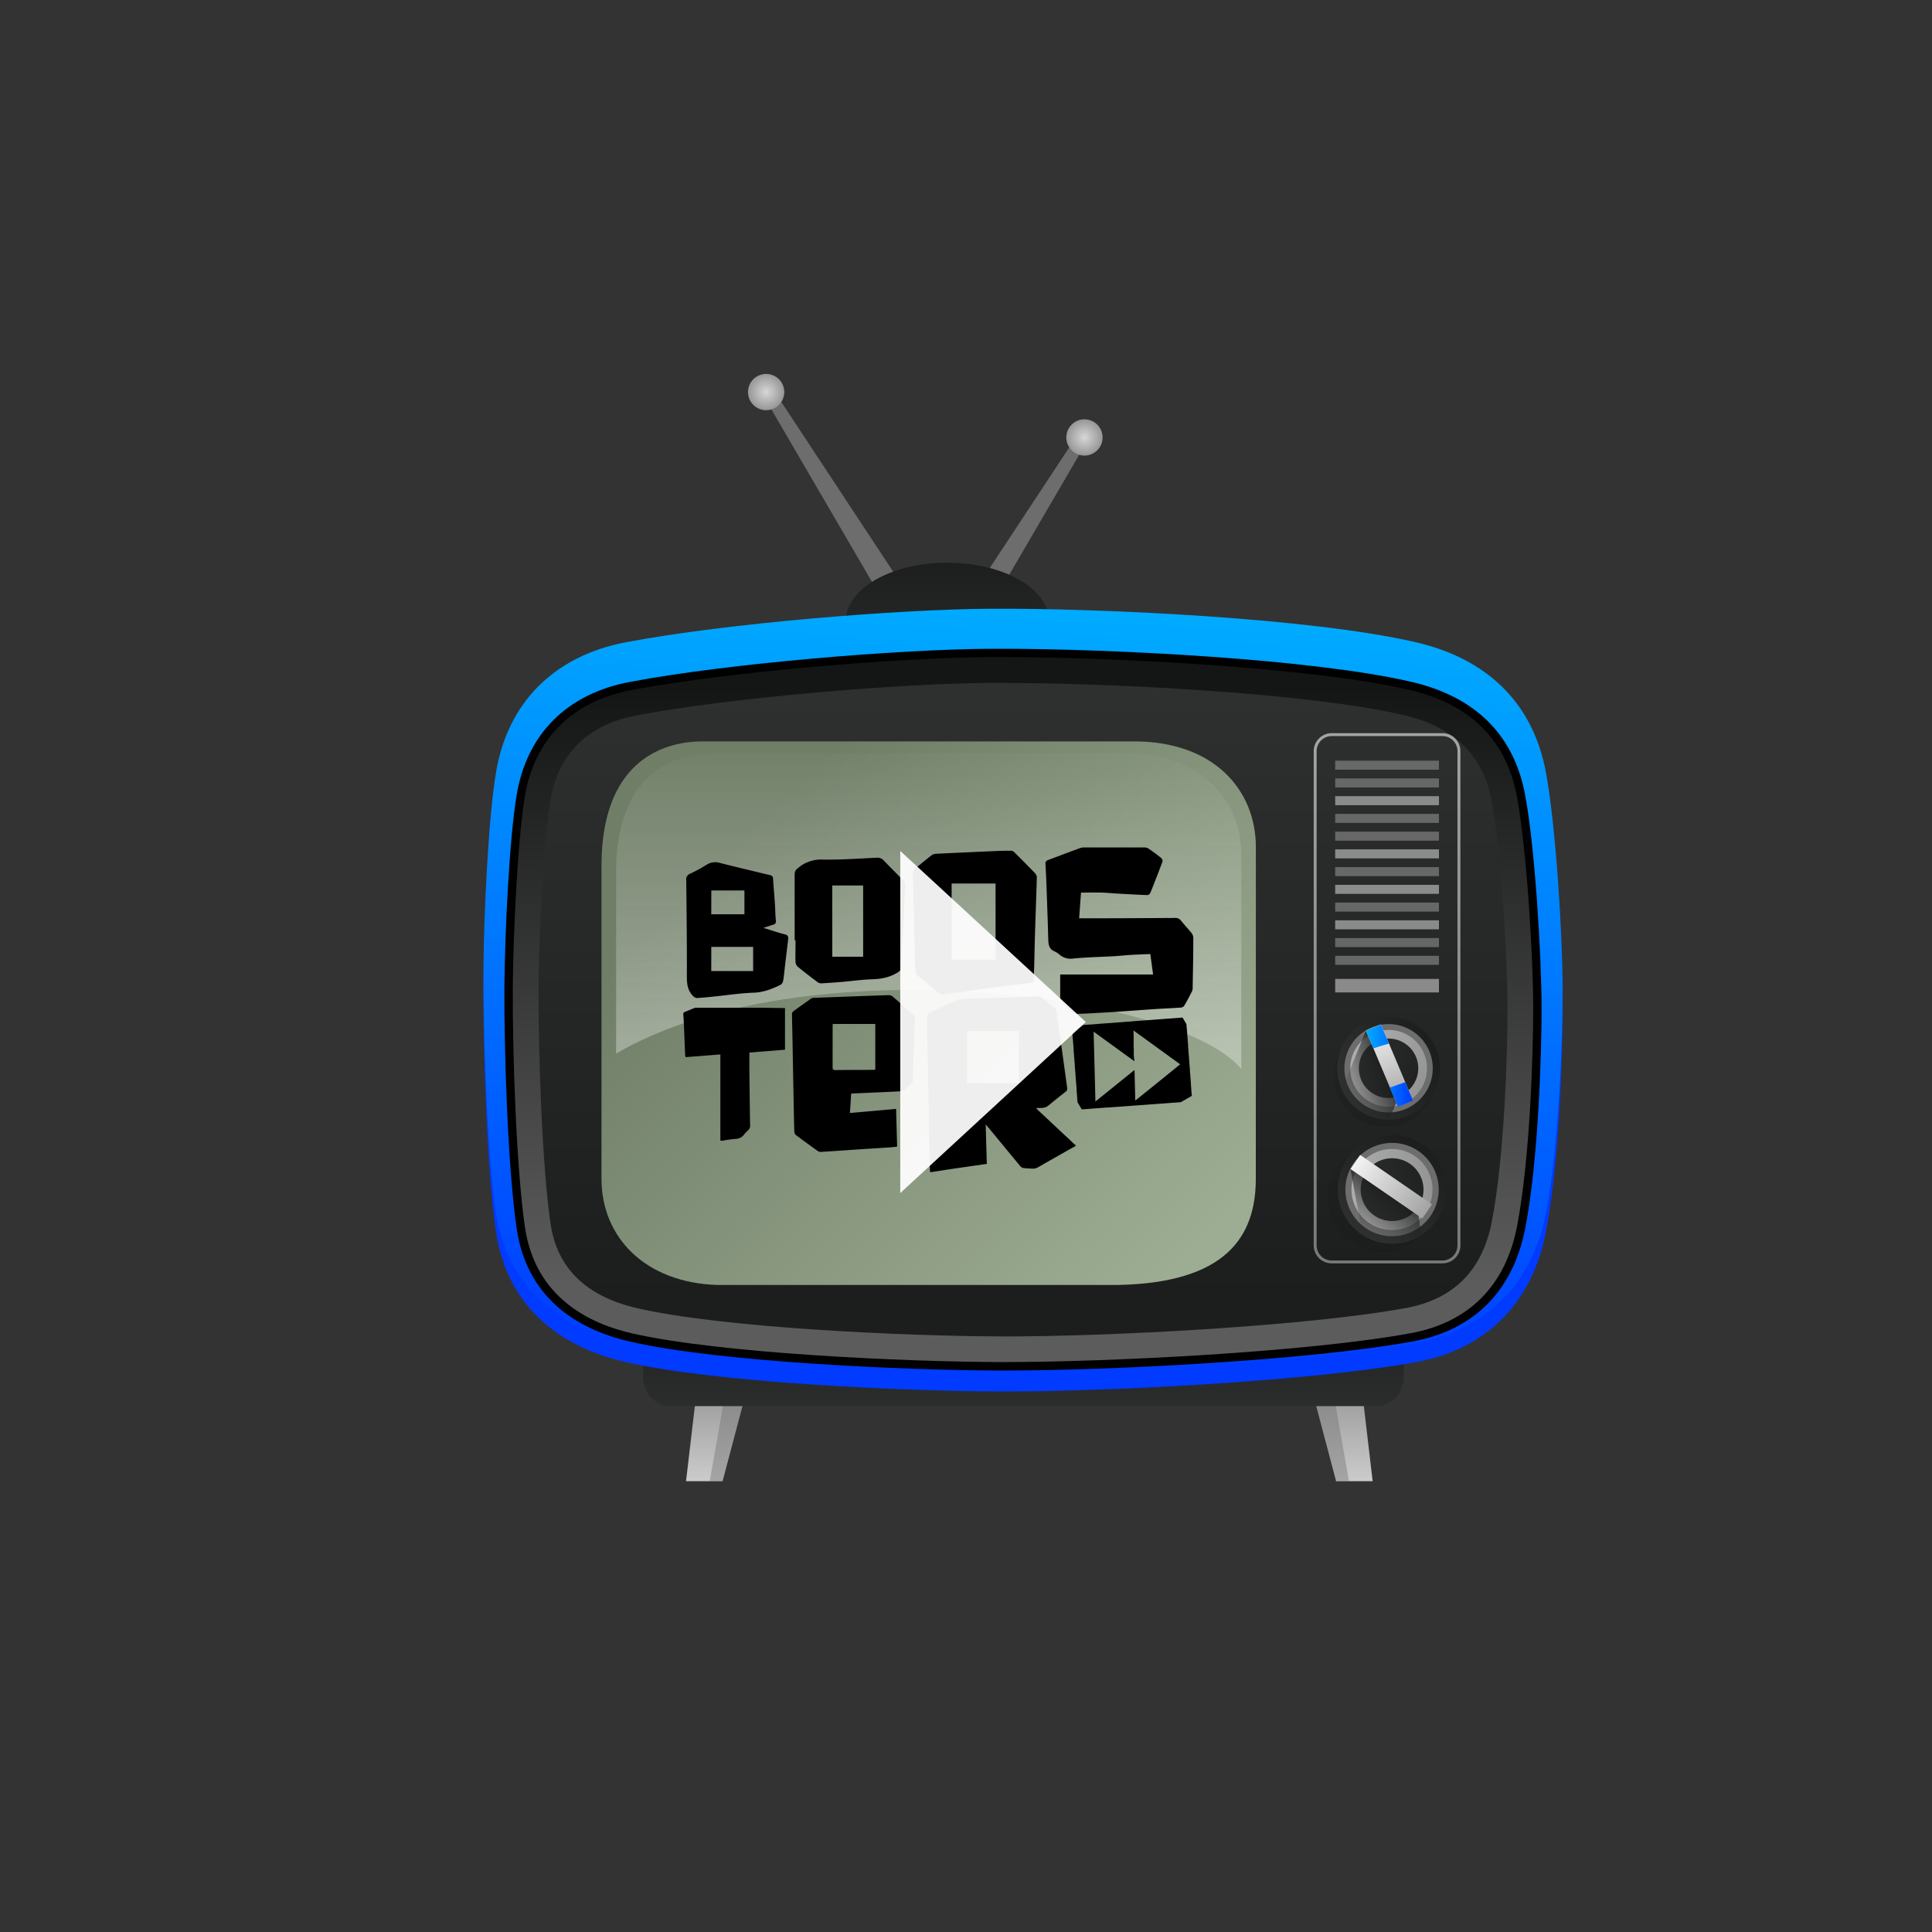 <svg xmlns="http://www.w3.org/2000/svg" xmlns:xlink="http://www.w3.org/1999/xlink" viewBox="0 0 800 800"><rect x="0" y="0" width="800" height="800" fill="#333333" stroke="none"/><defs><style>.cls-1{isolation:isolate;}.cls-2,.cls-8{fill:#6d6d6d;}.cls-3{fill:url(#radial-gradient);}.cls-4{fill:url(#radial-gradient-2);}.cls-5{fill:url(#linear-gradient);}.cls-6{opacity:0.5;mix-blend-mode:multiply;fill:url(#radial-gradient-3);}.cls-7{fill:url(#linear-gradient-2);}.cls-8{opacity:0.4;}.cls-9{fill:url(#linear-gradient-3);}.cls-10{fill:url(#linear-gradient-4);}.cls-11{fill:#003bff;}.cls-12{fill:url(#Naamloos_verloop_13);}.cls-13{fill:url(#linear-gradient-5);}.cls-14{fill:url(#linear-gradient-6);}.cls-15,.cls-21,.cls-24,.cls-28,.cls-31{opacity:0.7;}.cls-16{fill:gray;}.cls-17{fill:#b3b3b3;}.cls-18{fill:url(#linear-gradient-7);}.cls-19{fill:#141615;opacity:0.2;}.cls-20{fill:url(#linear-gradient-8);}.cls-21{fill:url(#linear-gradient-9);}.cls-22{fill:url(#linear-gradient-10);}.cls-23{fill:url(#linear-gradient-11);}.cls-24{fill:url(#linear-gradient-12);}.cls-25{fill:url(#Naamloos_verloop_13-2);}.cls-26{fill:url(#Naamloos_verloop_13-3);}.cls-27{fill:url(#linear-gradient-13);}.cls-28{fill:url(#linear-gradient-14);}.cls-29{fill:url(#linear-gradient-15);}.cls-30{fill:url(#linear-gradient-16);}.cls-31{fill:url(#linear-gradient-17);}.cls-32{fill:url(#linear-gradient-18);}.cls-33{opacity:0.8;}.cls-34{fill:url(#linear-gradient-19);}.cls-35{fill-rule:evenodd;}.cls-36{fill:#fff;opacity:0.93;}</style><radialGradient id="radial-gradient" cx="317.25" cy="162.34" r="7.51" gradientUnits="userSpaceOnUse"><stop offset="0" stop-color="#d7d7d7"/><stop offset="1" stop-color="#969696"/></radialGradient><radialGradient id="radial-gradient-2" cx="-1704.77" cy="181.14" r="7.51" gradientTransform="matrix(-1, 0, 0, 1, -1255.72, 0)" xlink:href="#radial-gradient"/><linearGradient id="linear-gradient" x1="392.28" y1="288.93" x2="392.28" y2="231.5" gradientUnits="userSpaceOnUse"><stop offset="0" stop-color="#2e302f"/><stop offset="1" stop-color="#1c1e1d"/></linearGradient><radialGradient id="radial-gradient-3" cx="-12462.31" cy="-28931.08" r="1598.55" gradientTransform="translate(2240.62 864.43) scale(0.15 0.01)" gradientUnits="userSpaceOnUse"><stop offset="0" stop-color="#666"/><stop offset="0.16" stop-color="#707070" stop-opacity="0.93"/><stop offset="0.4" stop-color="#8a8a8a" stop-opacity="0.74"/><stop offset="0.69" stop-color="#b6b6b6" stop-opacity="0.43"/><stop offset="1" stop-color="#f2f2f2" stop-opacity="0"/></radialGradient><linearGradient id="linear-gradient-2" x1="297.14" y1="622.33" x2="297.14" y2="572.46" xlink:href="#radial-gradient"/><linearGradient id="linear-gradient-3" x1="-1616.92" y1="622.33" x2="-1616.92" y2="572.46" gradientTransform="matrix(-1, 0, 0, 1, -1061.6, 0)" xlink:href="#radial-gradient"/><linearGradient id="linear-gradient-4" x1="423.78" y1="589.51" x2="423.78" y2="535.46" xlink:href="#linear-gradient"/><linearGradient id="Naamloos_verloop_13" x1="432.06" y1="246.62" x2="415.06" y2="569.62" gradientUnits="userSpaceOnUse"><stop offset="0" stop-color="#00adff"/><stop offset="1" stop-color="#003bff"/></linearGradient><linearGradient id="linear-gradient-5" x1="423.61" y1="285.15" x2="423.61" y2="532.15" gradientUnits="userSpaceOnUse"><stop offset="0" stop-color="#141615"/><stop offset="1" stop-color="#5b5c5b"/></linearGradient><linearGradient id="linear-gradient-6" x1="423.61" y1="287.15" x2="423.61" y2="538.2" xlink:href="#linear-gradient"/><linearGradient id="linear-gradient-7" x1="574.35" y1="297.15" x2="574.35" y2="560.15" xlink:href="#radial-gradient"/><linearGradient id="linear-gradient-8" x1="392.05" y1="847.37" x2="434.63" y2="847.37" gradientTransform="translate(-135.15 -177.78) rotate(-22.87)" xlink:href="#linear-gradient"/><linearGradient id="linear-gradient-9" x1="394.53" y1="824.8" x2="433.5" y2="871.57" gradientTransform="translate(-135.15 -177.78) rotate(-22.87)" xlink:href="#radial-gradient"/><linearGradient id="linear-gradient-10" x1="398.79" y1="829.91" x2="428.94" y2="866.09" gradientTransform="translate(-135.15 -177.78) rotate(-22.87)" xlink:href="#linear-gradient"/><linearGradient id="linear-gradient-11" x1="414.09" y1="826.08" x2="414.09" y2="869.17" gradientTransform="matrix(1, 0, 0, 1, 161.26, -405.23)" gradientUnits="userSpaceOnUse"><stop offset="0" stop-color="#fbfbfb"/><stop offset="1" stop-color="#969696"/></linearGradient><linearGradient id="linear-gradient-12" x1="392.07" y1="848.19" x2="410.73" y2="848.19" gradientTransform="translate(-135.15 -177.78) rotate(-22.87)" gradientUnits="userSpaceOnUse"><stop offset="0" stop-color="#2e302f" stop-opacity="0"/><stop offset="1" stop-color="#1c1e1d"/></linearGradient><linearGradient id="Naamloos_verloop_13-2" x1="565.58" y1="453.19" x2="585.08" y2="453.19" xlink:href="#Naamloos_verloop_13"/><linearGradient id="Naamloos_verloop_13-3" x1="565.58" y1="429.15" x2="585.08" y2="429.15" xlink:href="#Naamloos_verloop_13"/><linearGradient id="linear-gradient-13" x1="-100.6" y1="1292.71" x2="-55.64" y2="1292.71" gradientTransform="translate(-444.52 -304.26) rotate(-55.49)" xlink:href="#linear-gradient"/><linearGradient id="linear-gradient-14" x1="-97.99" y1="1268.87" x2="-56.83" y2="1318.26" gradientTransform="translate(-444.52 -304.26) rotate(-55.49)" xlink:href="#radial-gradient"/><linearGradient id="linear-gradient-15" x1="-93.49" y1="1274.26" x2="-61.65" y2="1312.48" gradientTransform="translate(-444.52 -304.26) rotate(-55.49)" xlink:href="#linear-gradient"/><linearGradient id="linear-gradient-16" x1="-77.33" y1="1270.23" x2="-77.33" y2="1315.73" gradientTransform="translate(653.3 -800.4)" xlink:href="#linear-gradient-11"/><linearGradient id="linear-gradient-17" x1="-100.59" y1="1293.57" x2="-80.88" y2="1293.57" gradientTransform="translate(-444.52 -304.26) rotate(-55.49)" xlink:href="#linear-gradient-12"/><linearGradient id="linear-gradient-18" x1="309.28" y1="344.14" x2="489.32" y2="524.18" gradientUnits="userSpaceOnUse"><stop offset="0" stop-color="#707e67"/><stop offset="1" stop-color="#9dad93"/></linearGradient><linearGradient id="linear-gradient-19" x1="384.56" y1="460.34" x2="384.56" y2="302.99" gradientUnits="userSpaceOnUse"><stop offset="0" stop-color="#fbfbfb" stop-opacity="0.5"/><stop offset="1" stop-color="#fbfbfb" stop-opacity="0"/></linearGradient></defs><g class="cls-1"><g id="object"><polygon class="cls-2" points="372.81 241.23 364.01 245.98 313.82 159.93 317.71 157.63 372.81 241.23"/><path class="cls-3" d="M324.75,162.35a7.51,7.51,0,1,1-7.5-7.51A7.5,7.5,0,0,1,324.75,162.35Z"/><polygon class="cls-2" points="393.48 260.02 402.28 264.77 452.47 178.72 448.58 176.42 393.48 260.02"/><path class="cls-4" d="M441.54,181.14a7.51,7.51,0,1,0,7.51-7.51A7.5,7.5,0,0,0,441.54,181.14Z"/><path class="cls-5" d="M434.35,257.12c0,13.31-18.83,24.1-42.07,24.1s-42.08-10.79-42.08-24.1S369,233,392.28,233,434.35,243.81,434.35,257.12Z"/><path class="cls-6" d="M655.89,615.62c0-7.62-104-13.79-232.27-13.79S191.33,608,191.33,615.62s104,13.79,232.29,13.79S655.89,623.24,655.89,615.62Z"/><polygon class="cls-7" points="299.18 613.34 284.07 613.34 288.97 571.67 310.21 571.67 299.18 613.34"/><polygon class="cls-8" points="299.18 613.34 293.87 613.34 301.22 571.67 310.21 571.67 299.18 613.34"/><polygon class="cls-9" points="553.28 613.34 568.39 613.34 563.49 571.67 542.25 571.67 553.28 613.34"/><polygon class="cls-8" points="553.28 613.34 558.59 613.34 551.24 571.67 542.25 571.67 553.28 613.34"/><path class="cls-10" d="M266.42,556.15c-.09.6-.14,13.22-.14,13.85,0,6.76,5,12.25,11.09,12.25H570.19c6.12,0,11.09-5.49,11.09-12.25,0-.63-.06-13.25-.14-13.85Z"/><path class="cls-11" d="M640.11,510.25c-5.66,29.16-24.56,48.46-53.79,53.79-44,8-129.74,12.33-173.12,12.14-38.63-.16-116.08-3.55-154-12.14-29-6.56-49.39-24.41-53.79-53.79-3.87-25.82-5.41-76.51-5.21-102.06.16-20.18,1.91-60.88,5.21-80.55,4.91-29.3,24.6-48.28,53.79-53.79C301.1,265.94,372,260.22,409.78,260c44.27-.3,132.58,3.69,176.54,13.88,28.94,6.7,48.34,24.59,53.79,53.79,4.1,21.94,6.91,67.17,6.95,89.65C647.09,440.6,645.35,483.3,640.11,510.25Z"/><path class="cls-12" d="M640.11,502.35c-5.66,29.16-24.56,48.46-53.79,53.79-44,8-129.74,12.34-173.13,12.15-38.62-.17-116.07-3.56-154-12.15-29-6.56-49.39-24.41-53.79-53.79-3.87-25.81-5.41-76.51-5.21-102.06.16-20.18,1.9-60.88,5.21-80.55,4.91-29.3,24.59-48.28,53.79-53.79C301.1,258,372,252.32,409.78,252.07c44.27-.3,132.58,3.69,176.54,13.88,28.94,6.71,48.34,24.59,53.79,53.79,4.1,21.94,6.91,67.17,6.95,89.65C647.09,432.7,645.35,475.4,640.11,502.35Z"/><path d="M413.23,567.51C374,567.34,298.07,564,261.1,555.58c-19-4.3-42.51-15.87-47.12-46.62-3.67-24.42-5.32-74.17-5.11-100.7.17-21.51,2-61,5.08-79.18,4.24-25.22,20.87-41.81,46.85-46.71,41.22-7.78,111.63-13.48,149-13.73h4.67c46,0,129.15,4.24,169.85,13.67,26.68,6.18,42.57,22,47.22,46.93,4.1,21.94,6.76,66.82,6.8,88.08,0,19.33-1.35,63.3-6.78,91.28-5.06,26-21.25,42.25-46.84,46.91-43,7.84-125.62,12-168.79,12Z"/><path class="cls-13" d="M413.24,564c-39-.17-114.67-3.54-151.37-11.85-17.9-4.05-40.14-14.93-44.46-43.74-3.64-24.25-5.28-73.75-5.07-100.17.17-21.38,2-60.61,5-78.63,4-23.68,19.62-39.25,44.06-43.87,41.05-7.74,111.17-13.42,148.42-13.67h4.65c45.86,0,128.64,4.21,169.07,13.58,25.21,5.84,40.21,20.71,44.59,44.19,4.07,21.75,6.71,66.31,6.74,87.44,0,19.23-1.34,62.91-6.72,90.62-4.76,24.5-20,39.77-44.05,44.16C541.4,559.89,459,564,416,564Z"/><path class="cls-14" d="M413.26,553.37c-38.57-.16-113.16-3.46-149-11.58C242.91,537,230.71,525.21,228,506.86c-3.56-23.7-5.16-72.43-5-98.49.17-21,2-59.48,4.9-76.95,3.22-19.22,15.51-31.38,35.52-35.16,40.5-7.64,109.72-13.24,146.51-13.48l4.58,0c45.36,0,127,4.13,166.66,13.31,21,4.87,32.93,16.56,36.52,35.76,3.95,21.16,6.52,64.77,6.55,85.5,0,18.86-1.29,61.65-6.52,88.57-3.9,20.1-15.85,32.11-35.49,35.69-42.13,7.69-123.6,11.79-166.23,11.79Z"/><g class="cls-15"><rect class="cls-16" x="552.87" y="314.98" width="42.97" height="3.74"/><rect class="cls-16" x="552.87" y="322.32" width="42.97" height="3.74"/><rect class="cls-17" x="552.87" y="329.67" width="42.97" height="3.74"/><rect class="cls-16" x="552.87" y="337.01" width="42.97" height="3.74"/><rect class="cls-16" x="552.87" y="344.36" width="42.97" height="3.74"/><rect class="cls-17" x="552.87" y="351.7" width="42.97" height="3.74"/><rect class="cls-16" x="552.87" y="359.05" width="42.97" height="3.74"/><rect class="cls-17" x="552.87" y="366.39" width="42.97" height="3.74"/><rect class="cls-16" x="552.87" y="373.74" width="42.97" height="3.74"/><rect class="cls-17" x="552.87" y="381.08" width="42.97" height="3.74"/><rect class="cls-16" x="552.87" y="388.43" width="42.97" height="3.74"/><rect class="cls-16" x="552.87" y="395.78" width="42.97" height="3.74"/><rect class="cls-17" x="552.87" y="405.34" width="42.97" height="5.61"/></g><g class="cls-15"><path class="cls-18" d="M597.26,523.13H551.45a7.44,7.44,0,0,1-7.47-7.4V311a7.45,7.45,0,0,1,7.47-7.41h45.81a7.45,7.45,0,0,1,7.46,7.41V515.73A7.44,7.44,0,0,1,597.26,523.13ZM551.45,304.79a6.25,6.25,0,0,0-6.26,6.21V515.73a6.25,6.25,0,0,0,6.26,6.21h45.81a6.24,6.24,0,0,0,6.25-6.21V311a6.24,6.24,0,0,0-6.25-6.21Z"/></g><path class="cls-19" d="M593.33,437.19a21.29,21.29,0,1,1-27.89-11.34A21.3,21.3,0,0,1,593.33,437.19Z"/><path class="cls-20" d="M594.6,434.1a21.28,21.28,0,1,1-27.88-11.35A21.28,21.28,0,0,1,594.6,434.1Z"/><path class="cls-2" d="M591.84,435.26a18.29,18.29,0,1,1-24-9.75A18.29,18.29,0,0,1,591.84,435.26Z"/><path class="cls-21" d="M589.63,436.19a15.89,15.89,0,1,1-20.81-8.46A15.89,15.89,0,0,1,589.63,436.19Z"/><path class="cls-22" d="M586.32,437.59A12.3,12.3,0,1,1,570.21,431,12.3,12.3,0,0,1,586.32,437.59Z"/><rect class="cls-23" x="571.96" y="424.16" width="6.75" height="34.18" transform="translate(-126.26 258.27) rotate(-22.87)"/><path class="cls-24" d="M565.58,426.81l-9.94,24.43A21.32,21.32,0,0,0,575,463.66l3.18-7Z"/><path class="cls-25" d="M575.5,450.34l3.36,8,6.22-2.63-3.21-7.61C579.75,448.85,577.63,449.62,575.5,450.34Z"/><path class="cls-26" d="M575.14,432.11l-3.34-7.92-6.22,2.62,3.08,7.3C570.81,433.41,573,432.73,575.14,432.11Z"/><path class="cls-19" d="M585,477.51a22.48,22.48,0,1,1-31.27,5.79A22.48,22.48,0,0,1,585,477.51Z"/><path class="cls-27" d="M589.14,474a22.48,22.48,0,1,1-31.26,5.78A22.48,22.48,0,0,1,589.14,474Z"/><path class="cls-2" d="M587.35,476.64a19.32,19.32,0,1,1-26.86,5A19.32,19.32,0,0,1,587.35,476.64Z"/><path class="cls-28" d="M585.91,478.73a16.78,16.78,0,1,1-23.34,4.32A16.78,16.78,0,0,1,585.91,478.73Z"/><path class="cls-29" d="M583.76,481.86a13,13,0,1,1-18,3.34A13,13,0,0,1,583.76,481.86Z"/><rect class="cls-30" x="572.51" y="473.32" width="7.12" height="36.1" transform="translate(-155.23 687.58) rotate(-55.48)"/><path class="cls-31" d="M559.18,484.08l5.06,27.38a22.5,22.5,0,0,0,24.3,0l-1.16-8Z"/><path class="cls-32" d="M520,488.16c0,24.25-12.75,43-56.93,43.91H297c-29.75-.92-47.93-19.66-47.93-43.91V357.9C249.28,317.15,272.29,307,291,307H470.1c32.18.17,49.93,19.67,49.93,43.92Z"/><g class="cls-33"><path class="cls-34" d="M514,442.67V354c0-23.18-17-41.81-47.71-42H295.19c-17.91,0-39.9,9.72-40.07,48.66v75.6C332.28,391.15,488.28,411.15,514,442.67Z"/></g><path class="cls-35" d="M385.1,485.29c-.09-2.63-.2-5.26-.25-7.89-.14-7-.24-14-.37-21.07q-.32-16.95-.64-33.91c0-2.63-.07-2.64,2.3-3.69,3.38-1.51,6.72-3.09,10.15-4.47a11.75,11.75,0,0,1,3.88-.66c7.89-.33,15.78-.58,23.68-.86,2.07-.07,4.13-.16,6.2-.2a1.91,1.91,0,0,1,1.05.37c1.93,1.52,3.85,3.06,5.73,4.63a2,2,0,0,1,.62,1.11c1.21,8.46,2.38,16.91,3.56,25.37.3,2.15.57,4.31.88,6.46a1.55,1.55,0,0,1-.67,1.61c-2.46,1.92-4.91,3.87-7.31,5.86a4.54,4.54,0,0,1-2.85.82c-.58.05-1.17,0-1.9,0a2.66,2.66,0,0,0,.24.52L445.11,474a1.48,1.48,0,0,0,.27.16v.42c-.22.1-.45.18-.66.3-4.94,2.8-9.88,5.57-14.79,8.41a4.51,4.51,0,0,1-2.69.61c-1.09-.08-2.18-.09-3.25-.23a2.3,2.3,0,0,1-1.36-.59c-4-4.83-8-9.69-12-14.54-.79-1-1.59-1.9-2.48-2.95.16,5.57.32,10.95.47,16.35l-5.44.78c-3.21.46-6.42.92-9.63,1.4-2.62.39-5.23.81-7.85,1.21Zm15.36-36.79h21.47V427H400.46Z"/><path class="cls-35" d="M352.44,452.92c-.16,2.59-.33,5.22-.5,7.95l19.11-1.71c.15,5.3.29,10.44.44,15.64-1.08.11-2.08.24-3.08.31-4.47.3-9,.56-13.42.86-5,.34-10.06.72-15.09,1a2,2,0,0,1-1.24-.33c-3.05-2.18-6.09-4.37-9.08-6.63a2,2,0,0,1-.66-1.38c-.13-3.61-.19-7.23-.26-10.84q-.26-13.53-.5-27.05c-.06-3.62-.17-7.23-.21-10.85a1.52,1.52,0,0,1,.52-1.12c2.42-1.78,4.89-3.51,7.35-5.24a1.61,1.61,0,0,1,.87-.31c3.71-.16,7.43-.29,11.14-.43,6.7-.25,13.39-.51,20.09-.72a2.62,2.62,0,0,1,1.69.55c2.95,2.54,5.84,5.15,8.73,7.77a1.56,1.56,0,0,1,.5,1.05c-.07,3.44-.19,6.87-.31,10.31-.08,2.17-.22,4.34-.29,6.51-.09,2.88-.17,5.75-.2,8.63a2.62,2.62,0,0,1-1.13,2.41c-.87.59-1.59,1.4-2.47,2a4,4,0,0,1-1.93.61c-6.58.33-13.17.6-19.75.89A1.52,1.52,0,0,0,352.44,452.92Zm10-10V424H344.82c0,.39-.05.73-.05,1.07,0,5.62,0,11.24,0,16.86,0,1,.32,1.17,1.21,1.16,5.23-.06,10.46-.06,15.69-.08C361.88,443,362.12,442.94,362.43,442.92Z"/><path class="cls-35" d="M283.89,437.74a6.67,6.67,0,0,1-.2-1c-.15-3.68-.28-7.35-.44-11-.07-1.86-.15-3.71-.3-5.56a1,1,0,0,1,.7-1.2c1.23-.49,2.44-1,3.68-1.51a3.31,3.31,0,0,1,1.21-.2q11.91,0,23.82,0c3.86,0,7.72.09,11.58.14.35,0,.69,0,1.11,0v17.26l-14.75,1.16c0,2.29,0,4.49,0,6.69,0,2.49.05,5,.08,7.48.07,5.33.12,10.67.23,16a2.47,2.47,0,0,1-.82,2,21.62,21.62,0,0,0-1.74,1.84,4.27,4.27,0,0,1-3.28,1.73,54.21,54.21,0,0,0-5.48.75,6.1,6.1,0,0,1-1,0v-35.7Z"/><path d="M493.51,453.58c0,.11,0,.22,0,.33l-.14-.08-.43.26-3.78,2.19a.85.85,0,0,1-.43.12l-.78.06-1.43.11-1.17.08-1.43.11-1.13.08-1.4.11-1.22.08-1.34.11-1.22.08-1.44.11-1.2.08-1.38.11-1.14.08-1.44.11-1.16.08-1.46.11-1.16.08-1.46.11-1.18.08-1.4.11-1.46.1c-.64,0-1.27.1-1.9.15l-1.09.07-.46,0c-.37,0-.75.07-1.13.09l-1.18.08-1.46.12-1.18.08-1.36.1-1.2.09-1.5.11-.57.06-.79,0-.13-.21-1.35-2.31c-.05-.08-.09-.16-.22-.11,0-.37-.07-.72-.09-1.07-.05-.63-.09-1.25-.14-1.88s-.11-1.43-.17-2.14c0-.2,0-.4,0-.6s-.06-.6-.08-.91-.06-.9-.1-1.36-.1-1-.14-1.56-.09-1.21-.13-1.82-.11-1.44-.17-2.16-.1-1.28-.14-1.92l0-.47-.15-1.59c0-.33,0-.66-.07-1s-.08-.88-.11-1.32c-.05-.64-.09-1.29-.14-1.93,0-.2,0-.39,0-.58s-.06-.63-.08-.95-.05-.62-.07-.93-.08-.8-.11-1.2-.05-.73-.09-1.1-.07-.79-.11-1.19,0-.75-.09-1.13c0,0,0,0-.06-.05s0-.31,0-.46a.92.92,0,0,0,.25-.09c.14-.08.26-.2.4-.29l1.31-.83,1.08-.72,1.29-.83a1.23,1.23,0,0,1,.38-.19c.37-.05.74-.07,1.11-.1l1.18-.08.45,0,1.86-.15,1-.08,1.13-.1,2.06-.15,1.61-.11,1.07-.08,1.32-.11,1.2-.08,1.32-.1,1.09-.09,1.28-.1,1.42-.09,1.83-.16,1.59-.12,1.84-.13,1.5-.11,2-.15,2.25-.18,1.61-.12,1.73-.13,1.77-.13,1.92-.14,1.26-.1,1.59-.1a.38.38,0,0,0,.3-.08l.71,0c.1.18.2.36.31.54l1.23,2.06a.32.32,0,0,1,.07.19c0,.18,0,.36.05.53,0,.7.11,1.4.17,2.11s.1,1.47.16,2.2l.15,1.86c0,.54.09,1.08.13,1.62l0,.64.15,1.8c0,.36.05.72.08,1.09s.07.89.11,1.34.05.78.08,1.18.07.9.1,1.36.05.68.08,1,.07.78.1,1.17.06.74.08,1.11c0,.11,0,.22,0,.33,0,.62.11,1.24.16,1.85,0,.39.05.79.08,1.18s.07.91.1,1.36.05.7.08,1.05c0,.13,0,.27,0,.4l.09,1.09.09,1.23c0,.4.06.79.1,1.18Zm-23.8-14.16-16.86-12.23c0,.06,0,.09,0,.11q.38,14.4.74,28.8v0l0,0,3.23-2.6,3.23-2.6,3.24-2.61,3.22-2.6c1.08-.86,2.15-1.74,3.27-2.62.05,2.14.1,4.24.16,6.33s.1,4.18.16,6.29c.21-.1,18.43-14.79,18.57-15l-19.31-14c0,.65,0,1.24.05,1.84s0,1.19,0,1.78,0,1.21,0,1.81,0,1.2.05,1.8,0,1.21,0,1.81,0,1.19.05,1.78S469.7,438.78,469.71,439.42Z"/><path class="cls-35" d="M439,403.53h38.47c-.4-2.94-.76-5.65-1.15-8.49-3,.13-5.8.23-8.61.4-2.09.12-4.18.39-6.27.5-5.77.32-11.56.41-17.31,1a7.05,7.05,0,0,1-5.46-1.69,7.62,7.62,0,0,0-1.91-1.26c-2.41-.94-2.64-2.91-2.7-5.1-.19-7.12-.45-14.25-.7-21.37-.12-3.25-.26-6.5-.45-9.75a1.46,1.46,0,0,1,1.13-1.67c4.36-1.62,8.71-3.29,13.08-4.89a5.87,5.87,0,0,1,2-.3q12.44,0,24.87,0a3.24,3.24,0,0,1,1.7.55c1.77,1.22,3.51,2.49,5.18,3.85a1.71,1.71,0,0,1,.47,1.51q-2.43,6.56-5.05,13a1.67,1.67,0,0,1-1.25.82c-4.25-.17-8.5-.41-12.74-.65-2-.11-4.1-.34-6.15-.39-2.8-.07-5.61,0-8.53,0q-.36,5-.77,10.65h1.8c12.65,0,25.3-.07,37.95-.15a2.74,2.74,0,0,1,2.44,1.13c1.36,1.73,2.9,3.31,4.27,5a3.54,3.54,0,0,1,.81,2c0,7-.15,14.09-.27,21.13a3.2,3.2,0,0,1-.37,1.34c-.95,1.87-1.92,3.73-3,5.55a1.92,1.92,0,0,1-1.23.94c-3.58.27-7.16.4-10.73.63-5.29.35-10.57.76-15.86,1.12-3.33.22-6.67.41-10,.59-2.38.13-4.77.25-7.16.3a2.26,2.26,0,0,1-1.49-.51c-1.71-1.73-3.34-3.54-5-5.32Z"/><path class="cls-35" d="M427.9,406.85c-4.8.59-9.42,1.15-14,1.75-4.85.63-9.68,1.32-14.53,2-3.06.41-6.12.81-9.19,1.15a2,2,0,0,1-1.27-.45q-4.62-3.75-9.19-7.57a2.1,2.1,0,0,1-.61-1.2,23.19,23.19,0,0,1-.25-3c-.11-5.27-.18-10.53-.3-15.8q-.25-10.9-.59-21.81a2.65,2.65,0,0,1,1.1-2.44c2.23-1.72,4.37-3.56,6.61-5.28a3.63,3.63,0,0,1,1.94-.67c8.45-.42,16.91-.79,25.36-1.16,2-.08,3.93-.12,5.89-.09a2.1,2.1,0,0,1,1.19.66c2.88,2.87,5.76,5.76,8.58,8.69a2.7,2.7,0,0,1,.69,1.74c-.23,8.13-.54,16.26-.79,24.39-.14,4.54-.2,9.09-.33,13.63C428.13,403.13,428,404.89,427.9,406.85Zm-15.66-41H394.05v31.54h18.19Z"/><path class="cls-35" d="M329.05,389.34c0-9.12,0-18.23,0-27.34a2.86,2.86,0,0,1,1.21-2.4,14.66,14.66,0,0,1,10.57-3.67c7.36.14,14.73-.44,22.09-.76a3.56,3.56,0,0,1,3.05,1.15c2.63,2.81,5.42,5.48,8.07,8.29a3,3,0,0,1,.7,2c-.13,4.64-.34,9.28-.58,13.92q-.54,10.37-1.18,20.72a1.92,1.92,0,0,1-.86,1.15c-3.37,2.26-7.12,3-11.13,3.11s-8.07.71-12.1,1.05c-2.95.25-5.91.47-8.86.62a2.5,2.5,0,0,1-1.54-.53c-2.76-2.08-5.52-4.18-8.19-6.38a2.82,2.82,0,0,1-.89-1.91c-.1-3,0-6,0-9Zm28.36,6.81V366.66H344.63v29.49Z"/><path class="cls-35" d="M316.13,384.21c3.24,1,6.11,2,9,2.72,1.08.28,1.35.87,1.22,2-.41,3.59-.85,7.18-1.27,10.78-.25,2.1-.43,4.22-.77,6.3a2.65,2.65,0,0,1-1,1.72c-3.55,1.76-7.12,3.17-11.09,3.31-5.43.19-10.84,1-16.25,1.57-2.47.25-4.94.52-7.42.65a2.5,2.5,0,0,1-1.56-.82c-2.15-2.1-2.59-4.82-2.58-8.07.06-13.29-.11-26.58-.25-39.87a2.44,2.44,0,0,1,1.44-2.64,66.71,66.71,0,0,0,7-3.79,6.62,6.62,0,0,1,5.61-.72c6.84,1.73,13.71,3.36,20.57,5a1.47,1.47,0,0,1,1.33,1.57c.22,3.52.55,7,.78,10.55.16,2.24.14,4.49.37,6.72.11,1.06-.23,1.41-.95,1.65Zm-21.61,17.88h17.34v-10H294.52Zm0-23.51h13.73v-9.85H294.54Z"/><polygon class="cls-36" points="372.78 494.02 372.78 352.36 449.61 423.19 372.78 494.02"/></g></g></svg>